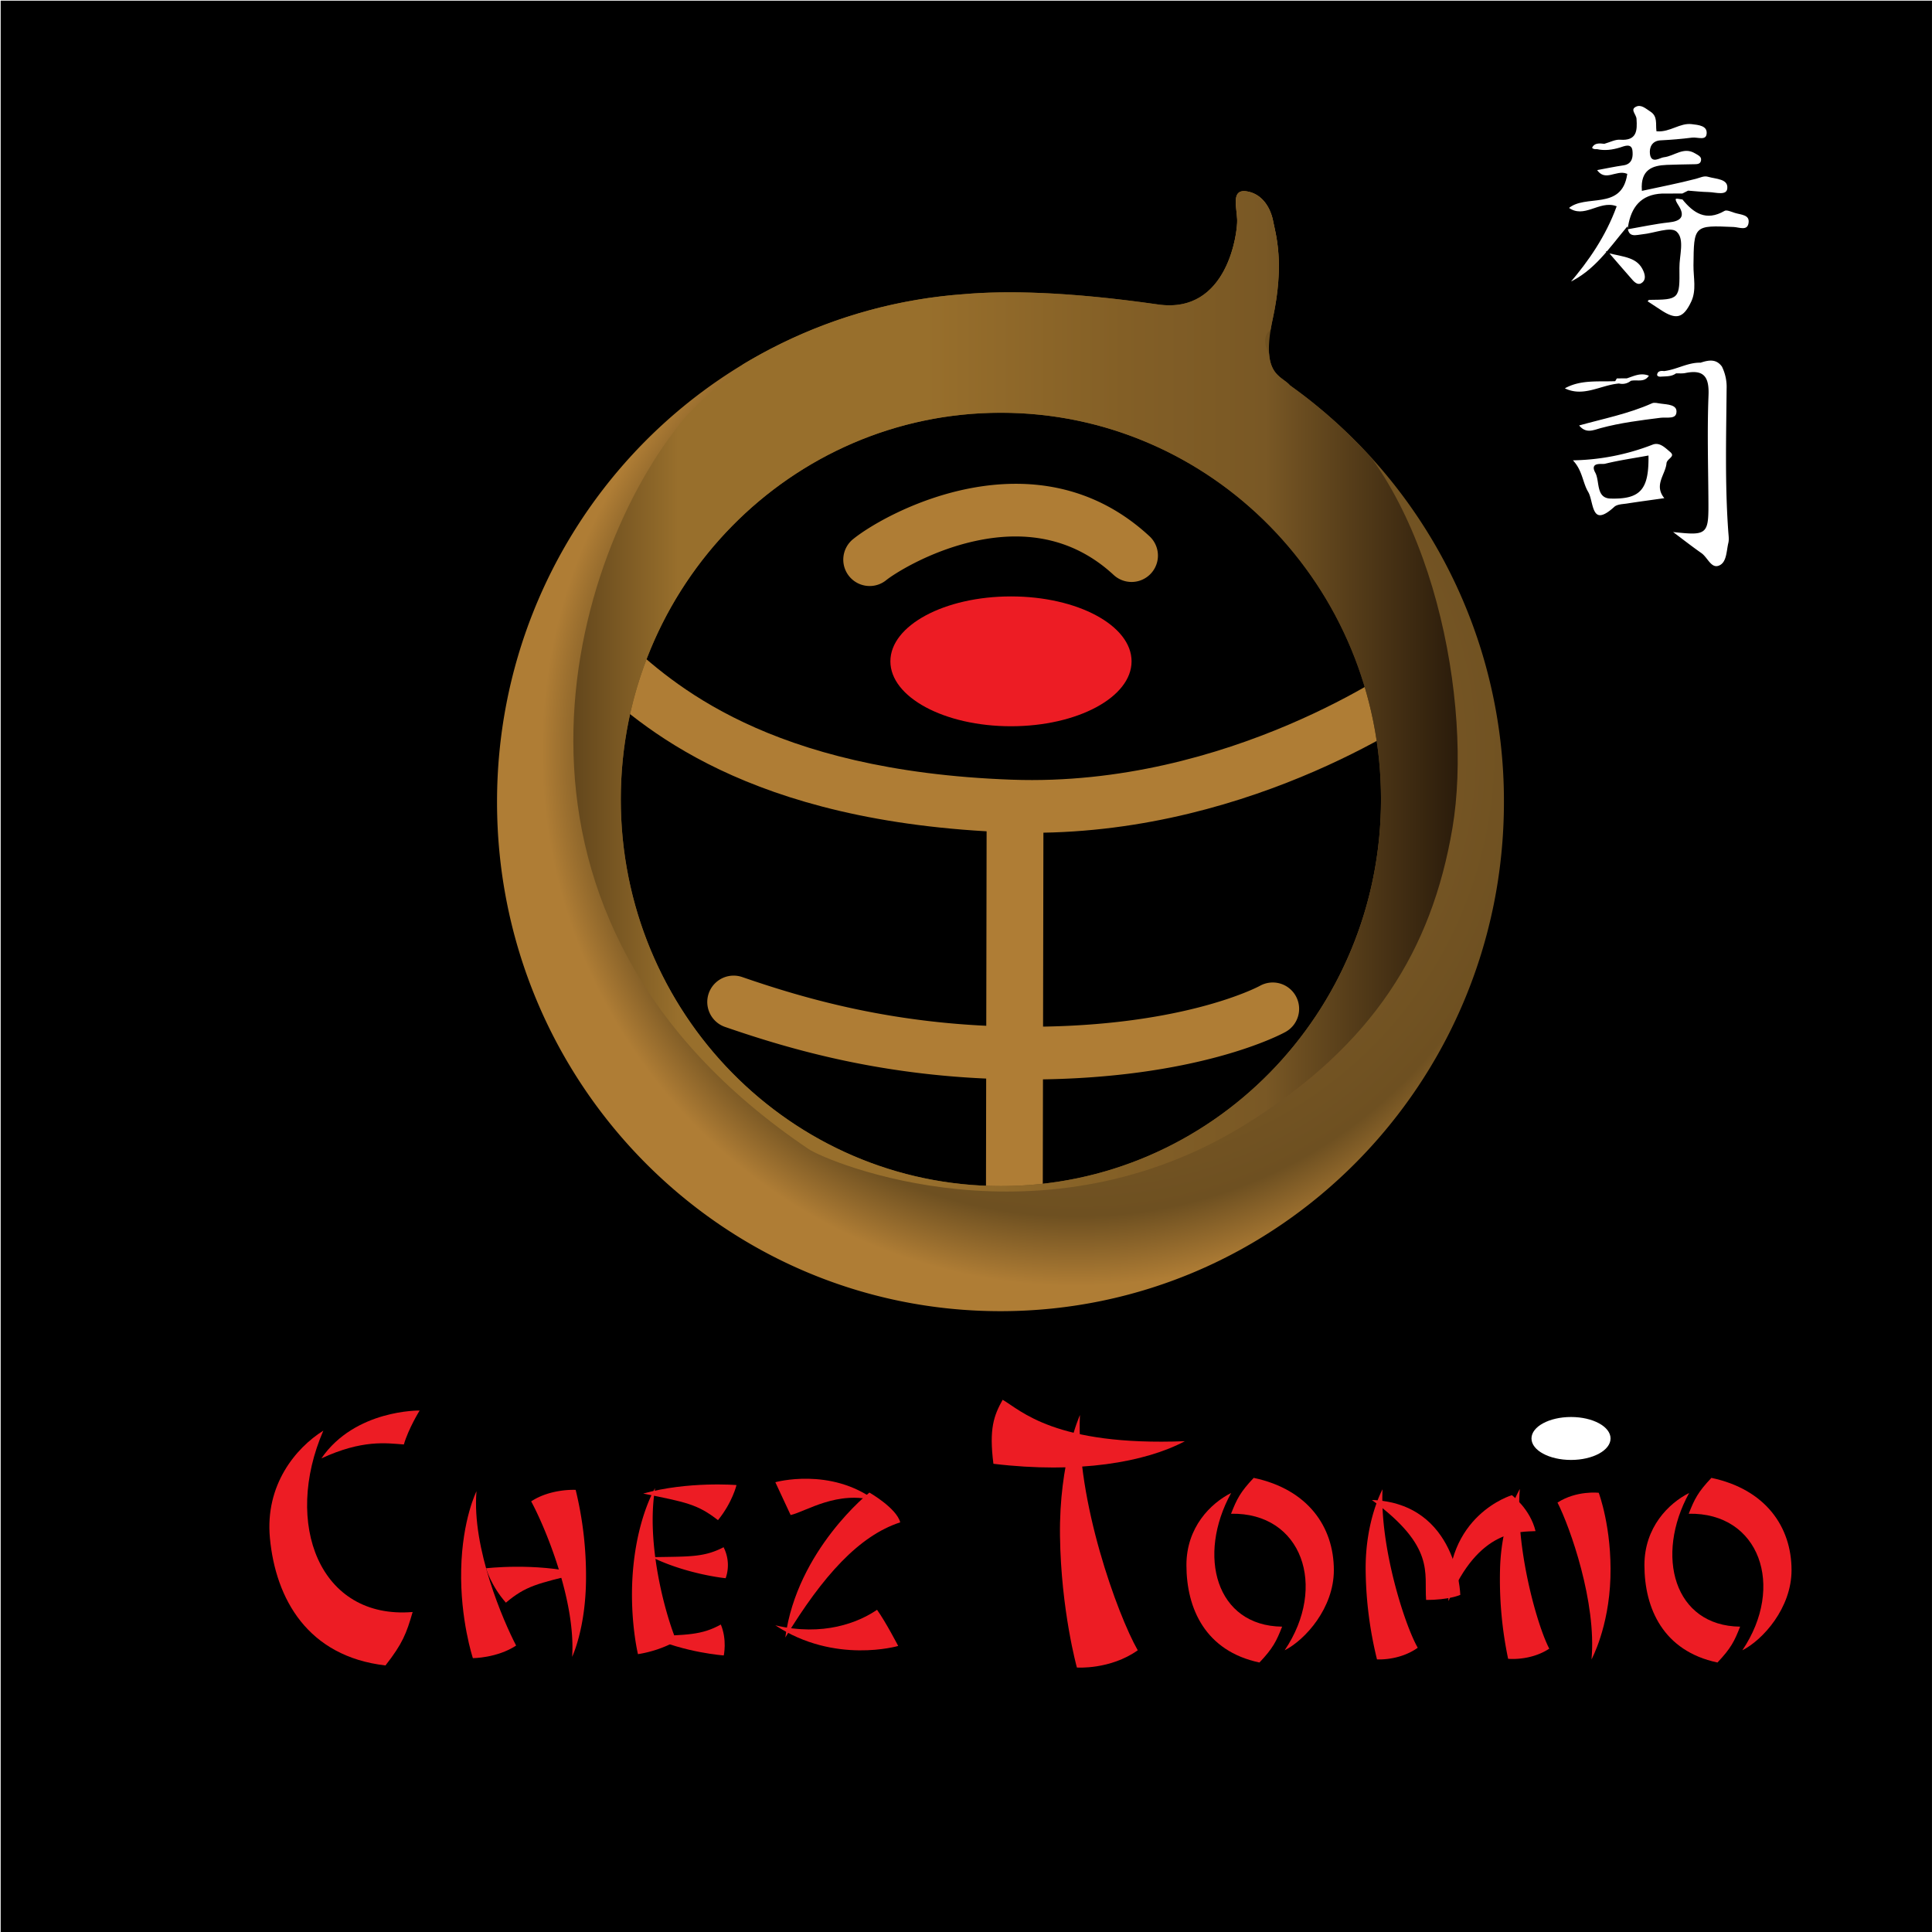 <svg viewBox="0 0 1440 1440">
    <rect x="0" y="0" width="1440" height="1440" fill="#333333" stroke="none"/>
    <defs>
        <radialGradient id="a" cx="0.5" cy="0.5" r="0.475" gradientTransform="translate(0.019 0) scale(1.112 1)" gradientUnits="objectBoundingBox">
            <stop offset="0.048" stop-color="#2b1c0b" />
            <stop offset="0.249" stop-color="#986f2c" />
            <stop offset="0.319" stop-color="#725221" />
            <stop offset="0.401" stop-color="#38260f" />
            <stop offset="0.52" stop-color="#2b1c0b" />
            <stop offset="0.59" stop-color="#795825" />
            <stop offset="0.87" stop-color="#6e5021" />
            <stop offset="1" stop-color="#af7d35" />
        </radialGradient>
        <clipPath id="c">
            <path d="M961.546,287.287c-.007-.007-.007-.017-.014-.024-6.7-7.709-22.03-7.412-12.958-49.371s2.268-63.127.378-72.955-7.938-20.413-19.656-22.3-7.618,10.911-7.182,21.169c.394,9.258-7.05,70.562-58.969,63.127-68.087-9.752-113.745-10.355-144.23-7.721C524.178,233.1,370.459,397.263,370.459,597.754c0,209.6,168,379.518,375.243,379.518s375.243-169.917,375.243-379.518A380.33,380.33,0,0,0,961.546,287.287ZM746.017,884.03C589.551,884.03,462.711,755,462.711,595.836s126.84-288.194,283.306-288.194,283.306,129.029,283.306,288.194S902.482,884.03,746.017,884.03Z" fill="url(#a)" />
        </clipPath>
        <linearGradient id="d" y1="0.5" x2="1" y2="0.5" gradientUnits="objectBoundingBox">
            <stop offset="0" stop-color="#2b1c0b" />
            <stop offset="0.217" stop-color="#986f2c" />
            <stop offset="0.466" stop-color="#986f2c" />
            <stop offset="0.665" stop-color="#835f26" />
            <stop offset="0.808" stop-color="#795825" />
            <stop offset="1" stop-color="#2b1c0b" />
        </linearGradient>
        <clipPath id="f">
            <rect width="1440" height="1440" />
        </clipPath>
    </defs>
    <g id="e" clip-path="url(#f)">
        <rect width="1440" height="1440" fill="#fff" />
        <rect width="1440.486" height="1443.525" transform="translate(0 0)" stroke="#fff" stroke-miterlimit="10" stroke-width="1" />
        <path d="M747.314,1043.309c13.446,7.737,38.948,34.673,135.844,30.873-29.449,15.674-79.552,24.437-142.725,16.838C737.109,1064.9,740.726,1055.109,747.314,1043.309Z" fill="#ed1c24" />
        <path d="M804.924,1054.637s-15.624,34.776-14.868,90.217,12.6,98.03,12.6,98.03,24.7,1.764,45.361-12.853C832.9,1203.571,801.9,1117.89,804.924,1054.637Z" fill="#ed1c24" />
        <path d="M1030.468,1110.023s-13.086,23.421-12.58,60.759a289.043,289.043,0,0,0,8.439,66.021s16.539,1.188,30.378-8.656C1046.579,1210.327,1028.442,1152.623,1030.468,1110.023Z" fill="#ed1c24" />
        <path d="M1022.519,1118c64.146,2.417,65.9,70.737,65.9,70.737s-8.5,3.843-25.483,3.734C1061.4,1172.257,1069.97,1152.925,1022.519,1118Z" fill="#ed1c24" />
        <path d="M1079.616,1193.375c-3.5-64.082,47.253-78.952,47.253-78.952s13.68,10.27,17.635,26.786C1133.218,1141.911,1102.186,1138.949,1079.616,1193.375Z" fill="#ed1c24" />
        <path d="M1132.806,1109.817s-13.928,22.931-14.779,60.263a289.1,289.1,0,0,0,6.035,66.283s16.486,1.788,30.674-7.547C1145.263,1210.64,1129.234,1152.315,1132.806,1109.817Z" fill="#ed1c24" />
        <path d="M1186.206,1236.848s12.952-23.578,14.112-60.9-8.714-63.31-8.714-63.31-16.47-1.924-30.735,7.292C1170.19,1138.183,1190.13,1194.381,1186.206,1236.848Z" fill="#ed1c24" />
        <path d="M917.633,1112.755c-15.362,7.759-33.341,25.61-33.341,53.771,0,32.32,14.062,64.072,54.437,72.611,10.056-10.652,12.569-15.728,16.893-26.73C906.293,1211.887,891.928,1159.533,917.633,1112.755Z" fill="#ed1c24" />
        <path d="M241,1066.309c-20.588,12.936-43.531,40.415-39.824,80.032,4.254,45.467,28.216,88.284,86.137,94.981,12.745-16.308,15.612-23.78,20.247-39.827C238.093,1207.258,210.995,1135.5,241,1066.309Z" fill="#ed1c24" />
        <path d="M1259,1112.755c-15.362,7.759-33.341,25.61-33.341,53.771,0,32.32,14.062,64.072,54.437,72.611,10.056-10.652,12.569-15.728,16.893-26.73C1247.664,1211.887,1233.3,1159.533,1259,1112.755Z" fill="#ed1c24" />
        <path d="M957.512,1230.031c15.362-7.758,36.667-31.563,36.667-59.724,0-32.32-19.36-60.247-59.734-68.785-10.056,10.651-12.569,15.728-16.894,26.73C970.365,1127.214,989.643,1182.4,957.512,1230.031Z" fill="#ed1c24" />
        <path d="M1298.641,1230.031c15.361-7.758,36.666-31.563,36.666-59.724,0-32.32-19.36-60.247-59.734-68.785-10.056,10.651-12.569,15.728-16.893,26.73C1311.493,1127.214,1330.771,1182.4,1298.641,1230.031Z" fill="#ed1c24" />
        <ellipse cx="29.466" cy="16.002" rx="29.466" ry="16.002" transform="translate(1141.48 1056.149)" fill="#fff" />
        <path d="M355.149,1111.473s-10.564,20.883-11.414,58.215,8.723,66.2,8.723,66.2,18.04-.04,32.228-9.375C375.213,1208.339,351.577,1153.971,355.149,1111.473Z" fill="#ed1c24" />
        <path d="M426.437,1234.908s10.182-21.072,10.354-58.413a270.837,270.837,0,0,0-7.721-66.032s-18.522-1.067-33.17,8.572C405.7,1137.037,429.236,1192.352,426.437,1234.908Z" fill="#ed1c24" />
        <path d="M432.035,1172.668c-33.769-8.064-69.732-3.76-69.732-3.76s3.462,12.73,14.754,25.627C391.958,1182.04,400.273,1180.328,432.035,1172.668Z" fill="#ed1c24" />
        <path d="M488.286,1109.119s-12.225,19.956-16.1,57.1,3.318,66.691,3.318,66.691a88.391,88.391,0,0,0,28.685-9.8C496.22,1204.218,481.275,1151.186,488.286,1109.119Z" fill="#ed1c24" />
        <path d="M485.812,1160.628c26.682,12.941,55.047,15.683,55.047,15.683a29.225,29.225,0,0,0-1.549-23.1C524.581,1160.889,513.714,1160.084,485.812,1160.628Z" fill="#ed1c24" />
        <path d="M483.983,1219.75c27.038,12.179,55.469,14.114,55.469,14.114s2.582-11.628-2.2-23.047C522.743,1218.911,511.858,1218.415,483.983,1219.75Z" fill="#ed1c24" />
        <path d="M479.4,1113.211c33.448-9.305,69.545-6.331,69.545-6.331s-2.99,12.849-13.8,26.154C519.792,1121.1,511.42,1119.694,479.4,1113.211Z" fill="#ed1c24" />
        <path d="M239.551,1086.975c25.111-36.525,73.226-35.647,73.226-35.647s-8.232,13.237-11.765,25.287C287.691,1075.642,270.239,1072.875,239.551,1086.975Z" fill="#ed1c24" />
        <ellipse cx="89.879" cy="48.385" rx="89.879" ry="48.385" transform="translate(663.645 444.535)" fill="#ed1c24" />
        <path d="M769.269,620.714q-8.169,0-16.449-.294c-196.8-7.045-275.57-79.493-313.425-114.31l-4.04-3.7,26.487-29.05,4.166,3.82c34.383,31.625,105.936,97.432,288.217,103.959,162.186,5.8,290.377-86.048,291.653-86.975L1069,525.953C1063.517,529.941,936.693,620.714,769.269,620.714Z" fill="#af7d35" />
        <path d="M766.085,804.59q-6.6,0-13.431-.125c-92.889-1.725-162.256-21.787-212.309-39.074a19.657,19.657,0,0,1,12.834-37.16c47.313,16.342,112.829,35.306,200.208,36.927,125.261,2.352,185.054-30.035,185.642-30.362a19.656,19.656,0,1,1,19.089,34.366C955.428,770.657,892.821,804.59,766.085,804.59Z" fill="#af7d35" />
        <path d="M648.2,436.784a19.656,19.656,0,0,1-12.386-34.928c25.137-20.376,136.318-80.45,220.939-2.181a19.656,19.656,0,0,1-26.7,28.858c-27.73-25.652-62.448-34.156-103.172-25.285-34.464,7.51-61.081,24.9-66.322,29.152A19.573,19.573,0,0,1,648.2,436.784Z" fill="#af7d35" />
        <path d="M756.044,916.286h-.038a21.168,21.168,0,0,1-21.13-21.205l.5-284.26a21.17,21.17,0,0,1,21.168-21.132h.039a21.169,21.169,0,0,1,21.13,21.206l-.5,284.262A21.169,21.169,0,0,1,756.044,916.286Z" fill="#af7d35" />
        <path d="M1245.025,336.366c-3.811-3.185-7.939-7.533-13.457-5.417a170.905,170.905,0,0,1-60.411,11.673c7.878,7.507,7.8,17.03,12.144,24.27,4.3,7.17,1.947,27.949,20.18,11.294,2.091-1.91,6.1-1.9,9.28-2.4,8.652-1.354,17.337-2.5,28.7-4.114-8.8-9.817.363-17.577,1.148-26.279C1242.905,342.075,1249.965,340.494,1245.025,336.366ZM1200.3,371.09c-10.436-.309-7.3-12.573-10.845-19.061-4.027-7.379,4.388-5.253,6.945-5.884,10.19-2.516,20.631-4.013,31.792-6.034C1228.458,364.465,1222.489,371.746,1200.3,371.09Z" fill="#fff" stroke="#000" stroke-miterlimit="10" stroke-width="1" />
        <path d="M1193.114,319.587c14.693-3.97,29.687-5.823,44.711-7.714,4.605-.579,12.117,1.542,12.238-5.057.1-5.727-7.148-5.806-12.08-6.471-2.263-.3-4.941-1.071-6.806-.235-17.439,7.823-36.224,11.448-55.052,16.712C1181.7,324.261,1187.831,321.014,1193.114,319.587Z" fill="#fff" stroke="#000" stroke-miterlimit="10" stroke-width="1" />
        <path d="M1281.6,421.934c5.935-2.566,5.616-11.024,7.1-17.191.625-2.6.182-5.5-.017-8.242-2.581-35.55-1.574-71.156-1.265-106.734a34.8,34.8,0,0,0-3.573-16.812c-4.324-5.966-9.937-5.18-15.75-3.344-.219.063-.44.133-.662.213-9.586-.228-17.875,5.17-27.156,6.262-2.322-.326-4.727-.029-5.495,2.348-.691,2.142,1.161,2.949,3.1,2.8,3.915-.307,7.991.066,11.446-2.43h0c2.3-.073,4.675.186,6.9-.274,13.66-2.826,17.236,2.838,16.7,16.188-1.024,25.379-.281,50.833-.093,76.255.206,27.879.294,27.878-27.564,24.876,7.94,5.947,15.118,11.584,22.581,16.814,4.646,3.257,7.332,12.047,13.744,9.275" fill="#fff" stroke="#000" stroke-miterlimit="10" stroke-width="1" />
        <path d="M1206.706,286.343a10.528,10.528,0,0,0,9.036-2.034h0c4.574-1.006,10.439,1.705,13.954-4.527-6.627-2.934-11.857.014-17.22,1.713h0l-7.653.057q-.628,1.033-1.245,2.075h0c-12.985.476-26.307-1.257-38.28,5.848C1179.759,297.133,1192.912,287.494,1206.706,286.343Z" fill="#fff" stroke="#000" stroke-miterlimit="10" stroke-width="1" />
        <path d="M1293.138,158.193c-2.615-.839-6.2-2.5-7.988-1.459-13.553,7.882-22.689,1.594-30.9-8.547-3.061-.13-8.89-2.982-3.772,4.951,5.251,8.138,2.1,11.2-6.751,12.15-10.062,1.078-20,3.283-30,5q.09-.641.192-1.267c.119-.079.239-.158.356-.238.034-.091.069-.182.1-.273q-.214.148-.426.306c2.32-13.948,9.209-23.385,24.977-24.055l.008,0,12.618-.018,2.48,0,.524-.262,3.758-1.881.009,0c5.033.371,10.061.951,15.1,1.056,5.253.11,13.9,3.087,14.5-3.194.742-7.753-8.868-7.447-14.771-9.187-3.167-.934-6.083.69-9.192,1.5-13.081,3.416-26.386,5.973-39.741,8.874-.966-14.831,7.469-17.817,18.1-18.249,6.461-.262,12.929-.34,19.394-.475,2.762-.058,6.053.266,6.629-3.281.519-3.192-2.235-4.3-4.76-5.8-8.845-5.256-15.739,2.044-23.567,2.88-3.059.327-8.948,5.071-9.757-2.166-.471-4.217,1.137-9.152,7.555-9.457,7.825-.373,15.653-1.052,23.426-2.027,4.071-.51,11.053,2.793,11.316-3.823.239-6.014-6.5-6.628-11.642-7.222-9.01-1.041-16.26,6.083-25.839,5.355-.607-5.019,1.055-10.889-4.66-14.6-3.576-2.32-7.118-5.684-11.2-3.726-5.154,2.472-.152,6.305.053,9.547.534,8.447.475,15.95-11.656,15.033-3.859-.292-7.91,1.957-11.873,3.043h0c-3.618-.432-7.57-.715-9.406,2.961-.721,1.445,1.993,2.287,3.863,2.017h0c5.943,1.311,11.66.513,17.444-1.257,3-.918,7.98-3.3,8.575,1.8.436,3.732.448,9.586-6.212,10.539s-13.246,2.378-20.461,3.705c6.677,10.218,14.959.393,22.778,3.465-4.037,26.873-30.822,13.815-43.661,25.1,12.058,9.046,23.421-5.35,35.673-.959-7.942,21.618-20.468,40.041-35.273,57.243,19.476-8.9,30.654-26,43.52-41.35l.085-.076c1.01,8.1,6.938,5.7,11.679,5.245,8.643-.823,20.83-5.872,25.017-2.038,5.86,5.366,1.774,17.425,1.879,26.6.267,23.133.089,23.125-22.177,23.332-.527,0-1.045.944-1.8,1.668,3.453,2.26,6.826,4.428,10.159,6.656,11.774,7.868,17.538,6.509,23.566-6.3,4.112-8.739,1.62-18.233,1.721-27.351.328-29.354.117-29.257,29.361-27.994,4.1.177,10.615,3.233,11.676-3.295C1304.88,159.459,1297.686,159.652,1293.138,158.193Z" fill="#fff" stroke="#000" stroke-miterlimit="10" stroke-width="1" />
        <path d="M1224.514,210.833c2.749-2.377,2.159-5.894.887-8.915-4.466-10.6-14.354-10.78-27.2-13.879,7.633,8.8,12.837,14.878,18.135,20.873C1218.564,211.428,1221.374,213.548,1224.514,210.833Z" fill="#fff" stroke="#000" stroke-miterlimit="10" stroke-width="1" />
        <path d="M577.888,1211.411c44.333,29.256,91.578,15.383,91.578,15.383s-9.31-17.948-15.763-26.944C639.645,1209.425,613.554,1219.838,577.888,1211.411Z" fill="#ed1c24" />
        <path d="M652.712,1118.624c-33.8-25.372-74.824-13.864-74.824-13.864s6.767,14.507,11.4,24.465C600.677,1126.642,624.332,1110.444,652.712,1118.624Z" fill="#ed1c24" />
        <path d="M585.312,1220.505c8.739-65.3,62.7-108.033,62.7-108.033s20.243,11.56,22.958,22.2C640.292,1144.658,613.345,1174.476,585.312,1220.505Z" fill="#ed1c24" />
        <path d="M961.546,287.287c-.007-.007-.007-.017-.014-.024-6.7-7.709-22.03-7.412-12.958-49.371s2.268-63.127.378-72.955-7.938-20.413-19.656-22.3-7.618,10.911-7.182,21.169c.394,9.258-7.05,70.562-58.969,63.127-68.087-9.752-113.745-10.355-144.23-7.721C524.178,233.1,370.459,397.263,370.459,597.754c0,209.6,168,379.518,375.243,379.518s375.243-169.917,375.243-379.518A380.33,380.33,0,0,0,961.546,287.287ZM746.017,884.03C589.551,884.03,462.711,755,462.711,595.836s126.84-288.194,283.306-288.194,283.306,129.029,283.306,288.194S902.482,884.03,746.017,884.03Z" fill="url(#a)" />
        <g clip-path="url(#c)">
            <path d="M505.488,317.547C422.445,422.88,348.14,684.94,602.607,856.4c14.834,9.995,174.857,76.524,327.815-19.626,92.75-58.3,136.665-128.164,152.148-219.652s-14.075-251.643-98.526-315.836-12.668-60.841-11.26-63.925,56.3-90.349,56.3-90.349L884.11,116.041l-43.633,28.151s-139.833,41.449-146.382,43.779C605.381,219.521,516.467,300.9,505.488,317.547Z" fill="url(#d)" />
        </g>
    </g>
</svg>
